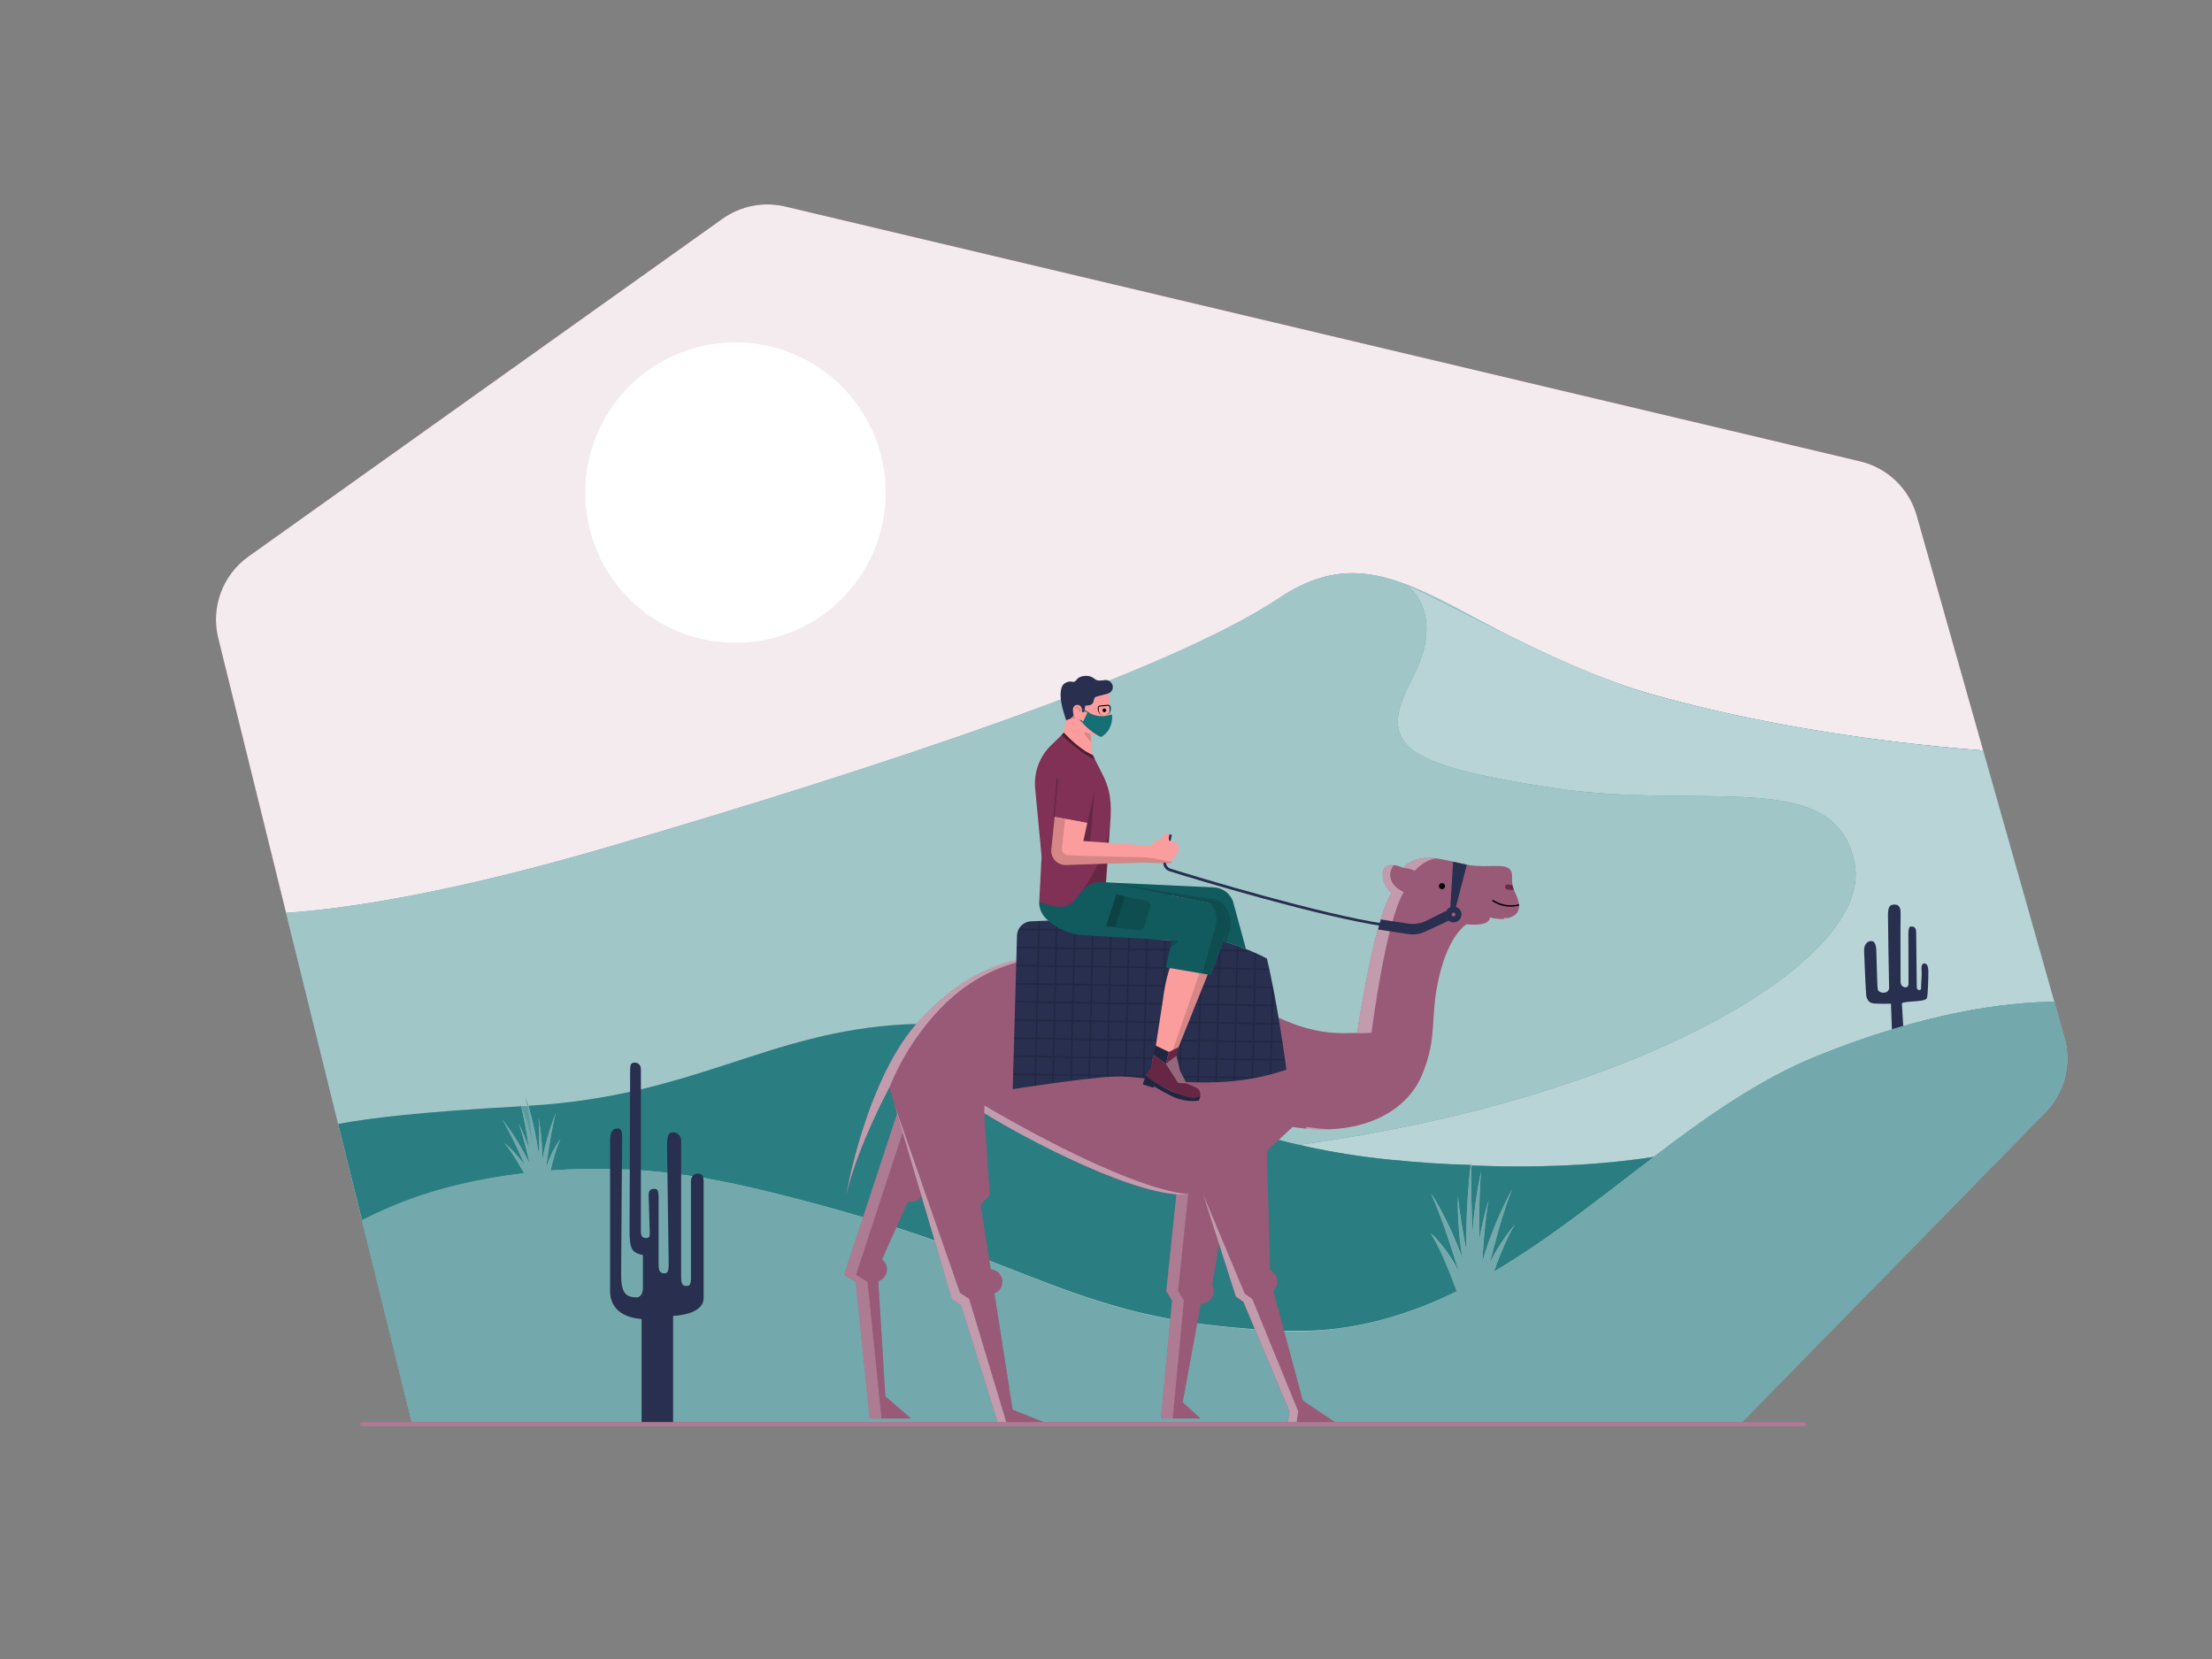 <svg class="gridItem__media" version="1.1" id="Layer_1" xmlns="http://www.w3.org/2000/svg" xmlns:xlink="http://www.w3.org/1999/xlink" x="0px" y="0px" width="1600" height="1200" viewBox="0 0 1600 1200" style="enable-background:new 0 0 1600 1200;" xml:space="preserve" fill="none">
<rect x="0" y="0" width="1600" height="1200" fill="#808080" stroke="none"/>
<path d="M298.21 1030.12L157.82 461.53C155.137 450.635 155.788 439.186 159.689 428.666C163.591 418.146 170.562 409.041 179.7 402.53L522.54 158.26C529.046 153.623 536.468 150.431 544.309 148.9C552.15 147.368 560.228 147.532 568 149.38L1345.43 333.67C1355.14 335.965 1364.06 340.813 1371.27 347.712C1378.48 354.61 1383.71 363.31 1386.43 372.91L1493.25 750.35C1495.94 759.843 1496.07 769.877 1493.63 779.437C1491.19 788.996 1486.27 797.743 1479.37 804.79L1258.68 1030L298.21 1030.12Z" class="change-color-in-svg-3" fill="#803155" style=""></path>
<path opacity="0.9" d="M298.21 1030.12L157.82 461.53C155.137 450.635 155.788 439.186 159.689 428.666C163.591 418.146 170.562 409.041 179.7 402.53L522.54 158.26C529.046 153.623 536.468 150.431 544.309 148.9C552.15 147.368 560.228 147.532 568 149.38L1345.43 333.67C1355.14 335.965 1364.06 340.813 1371.27 347.712C1378.48 354.61 1383.71 363.31 1386.43 372.91L1493.25 750.35C1495.94 759.843 1496.07 769.877 1493.63 779.437C1491.19 788.996 1486.27 797.743 1479.37 804.79L1258.68 1030L298.21 1030.12Z" fill="#FFFFFF"></path>
<path d="M298.21 1030L206.9 660.3C247.49 657.54 322.28 647.12 441.57 612.15C631.51 556.48 844.25 486.79 925.49 432.44C1006.73 378.09 1053.49 461.51 1193.78 501.95C1283.78 527.9 1378.29 538.55 1434.45 542.86L1493.17 750.34C1495.86 759.833 1495.99 769.867 1493.55 779.427C1491.11 788.986 1486.19 797.733 1479.29 804.78L1258.68 1030H298.21Z" class="change-color-in-svg-2" fill="#157075" style=""></path>
<path opacity="0.6" d="M298.21 1030L206.9 660.3C247.49 657.54 322.28 647.12 441.57 612.15C631.51 556.48 844.25 486.79 925.49 432.44C1006.73 378.09 1053.49 461.51 1193.78 501.95C1283.78 527.9 1378.29 538.55 1434.45 542.86L1493.17 750.34C1495.86 759.833 1495.99 769.867 1493.55 779.427C1491.11 788.986 1486.19 797.733 1479.29 804.78L1258.68 1030H298.21Z" fill="#FFFFFF"></path>
<path d="M1434.46 542.91C1380.95 538.79 1292.01 528.68 1201.46 504.12C1135.98 486.37 1076.62 450.98 1016.86 422.61C1016.86 422.61 1047.11 442.17 1021.54 490.66C995.97 539.15 1012.72 552.75 1122.05 569.75C1231.38 586.75 1328.36 553.59 1341.58 624.83C1354.58 695.14 1183.41 794.98 939.5 828.11C961.251 833.088 983.295 836.688 1005.5 838.89C1093.5 847.61 1156.44 843.03 1196.3 836.77C1234.15 808 1272.24 780.98 1313.68 764.12C1393.68 731.58 1452.44 724.91 1485.92 724.61L1434.46 542.91Z" class="change-color-in-svg-2" fill="#157075" style=""></path>
<path opacity="0.7" d="M1434.46 542.91C1380.95 538.79 1292.01 528.68 1201.46 504.12C1135.98 486.37 1076.62 450.98 1016.86 422.61C1016.86 422.61 1047.11 442.17 1021.54 490.66C995.97 539.15 1012.72 552.75 1122.05 569.75C1231.38 586.75 1328.36 553.59 1341.58 624.83C1354.58 695.14 1183.41 794.98 939.5 828.11C961.251 833.088 983.295 836.688 1005.5 838.89C1093.5 847.61 1156.44 843.03 1196.3 836.77C1234.15 808 1272.24 780.98 1313.68 764.12C1393.68 731.58 1452.44 724.91 1485.92 724.61L1434.46 542.91Z" fill="#FFFFFF"></path>
<path d="M385.44 827.16C384.39 818.43 383.05 808.4 381.53 799.96L380.15 800.04L377.15 800.21C380.53 808.992 383.3 817.997 385.44 827.16V827.16Z" class="change-color-in-svg-2" fill="#157075" style=""></path>
<path opacity="0.3" d="M385.44 827.16C384.39 818.43 383.05 808.4 381.53 799.96L380.15 800.04L377.15 800.21C380.53 808.992 383.3 817.997 385.44 827.16V827.16Z" fill="#FFFFFF"></path>
<path d="M1064.42 843C1063.86 857.17 1064.42 876.09 1065.15 892.07C1066.07 876.933 1068.16 861.889 1071.38 847.07C1069.97 860.91 1069.88 880.49 1070.14 896.32C1071.74 886.746 1073.96 877.286 1076.79 868C1074.35 880.9 1072.88 900.69 1072.17 912.69C1077.48 894.585 1084.68 877.088 1093.65 860.49C1087.28 876.16 1080.78 900.73 1077.54 913.7C1084.54 898.59 1095.7 885.85 1095.7 885.85C1089.03 896.54 1082.7 913.93 1080.7 919.69L1081.28 919.35C1082.34 918.72 1083.39 918.1 1084.44 917.46L1084.69 917.31C1092.11 912.83 1099.44 908.163 1106.69 903.31L1106.87 903.19C1108 902.43 1109.12 901.68 1110.24 900.91L1110.62 900.65L1113.9 898.41L1114.34 898.11L1117.58 895.86L1118.04 895.54L1121.29 893.25L1121.67 892.98L1125.02 890.6L1125.23 890.45C1149.31 873.23 1172.75 854.67 1196.23 836.79C1166 841.55 1122.27 845.33 1064.42 843Z" class="change-color-in-svg-2" fill="#157075" style=""></path>
<path d="M1005.51 838.81C839 822.3 755.8 735.64 654.92 740.93C554.61 746.19 503.2 792.71 382.27 799.83C385.582 811.602 388.124 823.578 389.88 835.68C390.09 827.16 390.18 816.1 389.58 808.56C391.381 818.607 392.294 828.793 392.31 839C394.372 827.401 397.64 816.05 402.06 805.13C398.62 817.53 395.79 838.65 394.9 845.75C397.82 833.86 405.42 823.92 405.42 823.92C402.03 830.8 399.23 842.47 398.3 846.63C399.3 846.55 400.38 846.48 401.42 846.42C402.01 846.42 402.58 846.33 403.17 846.3L404.88 846.2L405.96 846.14L407.88 846.04L410.42 845.91L412.11 845.83L413.75 845.78L416.3 845.7L419.3 845.6H419.66C420.31 845.6 420.98 845.6 421.66 845.6H424.75H426.53H434.31H436H437.61L441.69 845.69H443.5H444.6H445.6L450.35 845.88H451.12H452.12H453.17H453.48L459.14 846.21H459.52L461.14 846.31H461.52C463.68 846.46 465.86 846.63 468.04 846.82L468.98 846.89L469.98 846.98C475.353 847.453 480.803 848.027 486.33 848.7L487.52 848.84L488.11 848.92C490.57 849.233 493.04 849.567 495.52 849.92H495.71L496.28 850C502.32 850.86 508.45 851.86 514.67 853L515.19 853.09L515.8 853.21C525.04 854.89 534.477 856.867 544.11 859.14L549.19 860.35L550.81 860.74L554.19 861.56L556.19 862.04L559.19 862.77L561.25 863.28L564.05 863.98L566.12 864.5L568.81 865.18L570.94 865.72L573.51 866.38L575.64 866.93L578.15 867.58L580.23 868.12L582.73 868.78L584.73 869.32L587.21 869.98L589.21 870.51L591.67 871.17L593.67 871.7L596.07 872.36L598.01 872.89L600.38 873.55L602.27 874.08L604.65 874.75L606.46 875.26L608.89 875.95L610.58 876.43L613.2 877.19L614.65 877.61L618.47 878.73H618.64L622.95 880.01L624.32 880.42L627.27 881.31L628.8 881.78L631.64 882.65L633.04 883.08L637.04 884.3H637.17L642.35 885.93L643.35 886.26L648.26 887.84L649.26 888.16L654.07 889.73L654.28 889.8L659.13 891.41L660.13 891.73L664.74 893.29L665.59 893.58L670 895.09L670.34 895.21L674.83 896.77L675.78 897.1L680.06 898.61L680.85 898.89L684.91 900.34L685.31 900.48L689.53 902.01L690.4 902.33L694.46 903.82L695.13 904.07L698.9 905.47L699.41 905.66L703.33 907.13L704.19 907.45L708 908.89L708.6 909.12L712.19 910.49L712.67 910.67L716.4 912.1L717.22 912.42L720.83 913.81L721.39 914.03L724.9 915.39L725.22 915.52L728.91 916.95L729.65 917.24L733.06 918.57L736.74 920L737.26 920.2L740.72 921.55L741.38 921.81L744.89 923.17L745.18 923.28L748.43 924.54L749.01 924.76L752.32 926.03L752.99 926.29L756.37 927.58L756.63 927.68L759.8 928.88L760.42 929.11L763.67 930.32L764.32 930.56L767.65 931.79L767.82 931.85L771.04 933.02L771.64 933.24L774.88 934.4L775.51 934.62C777.743 935.407 779.977 936.183 782.21 936.95L782.85 937.17L786.1 938.27L786.7 938.47C787.79 938.83 788.89 939.2 789.99 939.55H790.12L793.47 940.62L794.15 940.84C795.24 941.18 796.33 941.53 797.43 941.84L798.04 942.03L801.31 943.03L801.53 943.09L804.94 944.09L805.64 944.29L809.02 945.29L809.59 945.45L812.91 946.36L813.23 946.45L816.74 947.38L817.46 947.57L820.98 948.46L821.54 948.6L824.94 949.43L825.36 949.53C826.56 949.82 827.78 950.1 829 950.37L829.75 950.54C830.97 950.81 832.19 951.09 833.42 951.35L833.98 951.47L837.53 952.22L838.02 952.32L841.82 953.08L842.63 953.24L846.5 953.97L847.02 954.06L850.77 954.73L851.35 954.83L855.35 955.51L856.19 955.65L860.32 956.3L860.78 956.37L864.78 956.96L865.47 957.06L869.73 957.65L870.61 957.77L875.03 958.34H875.45L879.72 958.85L880.52 958.94L885.05 959.44L886.05 959.54L890.79 960.02H891.11L895.79 960.45L896.65 960.53L901.51 960.94L902.51 961.02L907.63 961.4H907.83L912.93 961.74L913.93 961.8L919.14 962.11L920.14 962.17L925.68 962.46C927.28 962.54 928.88 962.6 930.47 962.64H931.04H932.04H935.25H940H941.9L944.76 962.57L946.62 962.51L949.56 962.37L950.77 962.31H951.29L954.69 962.08H955.21H955.89C957.41 961.96 958.89 961.83 960.42 961.68L961.74 961.54C962.81 961.43 963.89 961.32 964.96 961.19L966.74 960.97L969.46 960.62L971.37 960.35L973.95 959.96L975.88 959.65L978.43 959.22L978.88 959.14L980.32 958.89L982.99 958.38L983.99 958.19L984.73 958.05L988.24 957.31L990.09 956.9L993.24 956.17L993.97 955.99L995.12 955.71L997.53 955.11L998.65 954.81L999.55 954.57L1001.79 953.97L1003.85 953.39L1006.02 952.76L1008.09 952.14L1010.24 951.48L1010.84 951.29L1012.3 950.83L1014.49 950.11L1015.18 949.88L1016.72 949.37C1017.93 948.96 1019.14 948.54 1020.34 948.11L1022.48 947.33L1024.48 946.62L1024.85 946.48L1026.68 945.79L1028.55 945.07L1030.78 944.19L1032.58 943.47L1032.95 943.32L1034.83 942.55L1036.57 941.82L1038.25 941.11L1038.86 940.85L1040.46 940.15L1042.46 939.26L1042.83 939.1L1043.83 938.64C1045.63 937.83 1047.43 936.99 1049.22 936.15L1050.33 935.63L1051.26 935.18L1052.78 934.44L1053.88 933.9C1051.72 927.99 1047.3 916.32 1042.68 906.22L1041.68 904.08C1041.54 903.79 1041.41 903.51 1041.27 903.23C1040.97 902.59 1040.66 901.97 1040.36 901.36L1040.15 900.93C1038.63 897.752 1036.86 894.693 1034.88 891.78C1034.88 891.78 1048.61 904.64 1055.88 921.56C1052.79 911.23 1043.36 880.56 1035.2 863.07C1044.46 878.171 1052.12 894.198 1058.05 910.89C1055.55 895.748 1054.39 880.416 1054.57 865.07C1055.57 876.4 1058.42 892.78 1060.84 905.36C1060.84 904.36 1060.84 903.29 1060.78 902.26C1060.78 901.93 1060.78 901.6 1060.78 901.26C1060.78 900.56 1060.78 899.85 1060.78 899.16C1060.78 898.79 1060.78 898.42 1060.78 898.05C1060.78 897.39 1060.78 896.74 1060.78 896.05V894.94C1060.78 894.25 1060.78 893.57 1060.78 892.89C1060.78 892.59 1060.78 892.28 1060.78 891.98C1060.78 889.98 1060.84 888.07 1060.88 886.17C1060.88 885.91 1060.88 885.65 1060.88 885.38C1060.88 884.69 1060.88 884 1060.94 883.38V882.47C1060.94 881.83 1060.99 881.19 1061.01 880.56C1061.01 880.27 1061.01 879.97 1061.01 879.68L1061.1 877.68V876.99C1061.19 875.2 1061.28 873.45 1061.38 871.76V871.25C1061.38 870.58 1061.46 869.92 1061.51 869.25C1061.51 869.02 1061.51 868.79 1061.51 868.56L1061.63 866.8C1061.63 866.57 1061.63 866.35 1061.63 866.12C1061.63 865.51 1061.72 864.92 1061.77 864.33C1061.77 864.16 1061.77 863.99 1061.77 863.83C1061.89 862.3 1062.02 860.83 1062.15 859.41V859.12C1062.15 858.53 1062.26 857.95 1062.31 857.38C1062.31 857.21 1062.31 857.04 1062.31 856.88C1062.31 856.38 1062.41 855.88 1062.46 855.42C1062.46 855.25 1062.46 855.08 1062.46 854.92C1062.51 854.427 1062.56 853.947 1062.61 853.48C1062.61 853.35 1062.61 853.23 1062.61 853.1C1062.67 852.55 1062.73 852.01 1062.79 851.49C1062.79 851.49 1062.79 851.42 1062.79 851.38C1062.85 850.82 1062.91 850.29 1062.97 849.77C1062.97 849.65 1062.97 849.54 1062.97 849.42C1063.02 849.03 1063.06 848.65 1063.1 848.29L1063.16 847.83C1063.16 847.53 1063.23 847.23 1063.27 846.94L1063.33 846.45L1063.42 845.71L1063.48 845.22C1063.48 845.01 1063.53 844.82 1063.56 844.63C1063.56 844.23 1063.66 843.85 1063.71 843.51V843.3C1063.71 843.08 1063.77 842.88 1063.8 842.68C1063.8 842.68 1063.8 842.59 1063.8 842.55C1046 842.21 1026.5 840.89 1005.51 838.81Z" class="change-color-in-svg-2" fill="#157075" style=""></path>
<path d="M375.19 812.6C378.057 818.384 380.549 824.346 382.65 830.45C381.19 820.76 379.19 808.97 376.95 800.19C304.85 804.19 268.11 808.61 244.64 812.96L261.9 882.59C264.9 881.04 261.9 882.59 265.24 881.01L265.36 880.95L265.62 880.83L268.38 879.52L268.56 879.43L268.92 879.26C271.57 878.02 274.32 876.79 277.18 875.55C277.36 875.47 277.53 875.39 277.72 875.32L278.21 875.11C279.21 874.69 280.21 874.27 281.21 873.86L281.52 873.73L281.74 873.64C283.46 872.927 285.213 872.217 287 871.51L287.24 871.41L287.46 871.33L290.62 870.1L290.95 869.97L291.56 869.74L291.96 869.59C294.92 868.47 297.967 867.37 301.1 866.29L302 866L302.25 865.91C303.49 865.48 304.75 865.06 306.02 864.64L306.68 864.42L306.89 864.35C308.55 863.81 310.24 863.27 311.89 862.74L312.89 862.42H312.99L316.68 861.31H316.78L318.04 860.94H318.09C319.71 860.47 321.34 860.01 323 859.55L323.23 859.49L323.91 859.31L324.31 859.2L328.31 858.14L328.57 858.07L329.64 857.8C331.57 857.31 333.52 856.8 335.49 856.35H335.57L335.82 856.29C337.41 855.91 339.02 855.54 340.64 855.18L341.21 855.05L342.16 854.84L342.37 854.79L346.81 853.84H346.99H347.16C349.3 853.4 351.467 852.973 353.66 852.56L354.43 852.41L355.33 852.25L359.76 851.46L360.52 851.33L361.25 851.21C363.51 850.83 365.79 850.47 368.11 850.13H368.36H368.68C370.29 849.89 371.92 849.66 373.55 849.44L374.3 849.33H374.66L375.47 849.23C377.36 848.98 379.26 848.75 381.18 848.52L381.77 848.45H378.9C378.9 848.45 371.43 834.32 364.7 826.7C370.364 831.497 375.404 836.987 379.7 843.04C376.16 834.91 369.19 819.46 363.28 809.85C370.981 819.752 377.618 830.437 383.08 841.73C381.33 833.61 378.2 820.79 375.19 812.6Z" class="change-color-in-svg-2" fill="#157075" style=""></path>
<g opacity="0.3" fill="none">
<path opacity="0.3" d="M1064.42 843C1063.86 857.17 1064.42 876.09 1065.15 892.07C1066.07 876.933 1068.16 861.889 1071.38 847.07C1069.97 860.91 1069.88 880.49 1070.14 896.32C1071.74 886.746 1073.96 877.286 1076.79 868C1074.35 880.9 1072.88 900.69 1072.17 912.69C1077.48 894.585 1084.68 877.088 1093.65 860.49C1087.28 876.16 1080.78 900.73 1077.54 913.7C1084.54 898.59 1095.7 885.85 1095.7 885.85C1089.03 896.54 1082.7 913.93 1080.7 919.69L1081.28 919.35C1082.34 918.72 1083.39 918.1 1084.44 917.46L1084.69 917.31C1092.11 912.83 1099.44 908.163 1106.69 903.31L1106.87 903.19C1108 902.43 1109.12 901.68 1110.24 900.91L1110.62 900.65L1113.9 898.41L1114.34 898.11L1117.58 895.86L1118.04 895.54L1121.29 893.25L1121.67 892.98L1125.02 890.6L1125.23 890.45C1149.31 873.23 1172.75 854.67 1196.23 836.79C1166 841.55 1122.27 845.33 1064.42 843Z" fill="#FFFFFF"></path>
<path opacity="0.3" d="M1005.51 838.81C839 822.3 755.8 735.64 654.92 740.93C554.61 746.19 503.2 792.71 382.27 799.83C385.582 811.602 388.124 823.578 389.88 835.68C390.09 827.16 390.18 816.1 389.58 808.56C391.381 818.607 392.294 828.793 392.31 839C394.372 827.401 397.64 816.05 402.06 805.13C398.62 817.53 395.79 838.65 394.9 845.75C397.82 833.86 405.42 823.92 405.42 823.92C402.03 830.8 399.23 842.47 398.3 846.63C399.3 846.55 400.38 846.48 401.42 846.42C402.01 846.42 402.58 846.33 403.17 846.3L404.88 846.2L405.96 846.14L407.88 846.04L410.42 845.91L412.11 845.83L413.75 845.78L416.3 845.7L419.3 845.6H419.66C420.31 845.6 420.98 845.6 421.66 845.6H424.75H426.53H434.31H436H437.61L441.69 845.69H443.5H444.6H445.6L450.35 845.88H451.12H452.12H453.17H453.48L459.14 846.21H459.52L461.14 846.31H461.52C463.68 846.46 465.86 846.63 468.04 846.82L468.98 846.89L469.98 846.98C475.353 847.453 480.803 848.027 486.33 848.7L487.52 848.84L488.11 848.92C490.57 849.233 493.04 849.567 495.52 849.92H495.71L496.28 850C502.32 850.86 508.45 851.86 514.67 853L515.19 853.09L515.8 853.21C525.04 854.89 534.477 856.867 544.11 859.14L549.19 860.35L550.81 860.74L554.19 861.56L556.19 862.04L559.19 862.77L561.25 863.28L564.05 863.98L566.12 864.5L568.81 865.18L570.94 865.72L573.51 866.38L575.64 866.93L578.15 867.58L580.23 868.12L582.73 868.78L584.73 869.32L587.21 869.98L589.21 870.51L591.67 871.17L593.67 871.7L596.07 872.36L598.01 872.89L600.38 873.55L602.27 874.08L604.65 874.75L606.46 875.26L608.89 875.95L610.58 876.43L613.2 877.19L614.65 877.61L618.47 878.73H618.64L622.95 880.01L624.32 880.42L627.27 881.31L628.8 881.78L631.64 882.65L633.04 883.08L637.04 884.3H637.17L642.35 885.93L643.35 886.26L648.26 887.84L649.26 888.16L654.07 889.73L654.28 889.8L659.13 891.41L660.13 891.73L664.74 893.29L665.59 893.58L670 895.09L670.34 895.21L674.83 896.77L675.78 897.1L680.06 898.61L680.85 898.89L684.91 900.34L685.31 900.48L689.53 902.01L690.4 902.33L694.46 903.82L695.13 904.07L698.9 905.47L699.41 905.66L703.33 907.13L704.19 907.45L708 908.89L708.6 909.12L712.19 910.49L712.67 910.67L716.4 912.1L717.22 912.42L720.83 913.81L721.39 914.03L724.9 915.39L725.22 915.52L728.91 916.95L729.65 917.24L733.06 918.57L736.74 920L737.26 920.2L740.72 921.55L741.38 921.81L744.89 923.17L745.18 923.28L748.43 924.54L749.01 924.76L752.32 926.03L752.99 926.29L756.37 927.58L756.63 927.68L759.8 928.88L760.42 929.11L763.67 930.32L764.32 930.56L767.65 931.79L767.82 931.85L771.04 933.02L771.64 933.24L774.88 934.4L775.51 934.62C777.743 935.407 779.977 936.183 782.21 936.95L782.85 937.17L786.1 938.27L786.7 938.47C787.79 938.83 788.89 939.2 789.99 939.55H790.12L793.47 940.62L794.15 940.84C795.24 941.18 796.33 941.53 797.43 941.84L798.04 942.03L801.31 943.03L801.53 943.09L804.94 944.09L805.64 944.29L809.02 945.29L809.59 945.45L812.91 946.36L813.23 946.45L816.74 947.38L817.46 947.57L820.98 948.46L821.54 948.6L824.94 949.43L825.36 949.53C826.56 949.82 827.78 950.1 829 950.37L829.75 950.54C830.97 950.81 832.19 951.09 833.42 951.35L833.98 951.47L837.53 952.22L838.02 952.32L841.82 953.08L842.63 953.24L846.5 953.97L847.02 954.06L850.77 954.73L851.35 954.83L855.35 955.51L856.19 955.65L860.32 956.3L860.78 956.37L864.78 956.96L865.47 957.06L869.73 957.65L870.61 957.77L875.03 958.34H875.45L879.72 958.85L880.52 958.94L885.05 959.44L886.05 959.54L890.79 960.02H891.11L895.79 960.45L896.65 960.53L901.51 960.94L902.51 961.02L907.63 961.4H907.83L912.93 961.74L913.93 961.8L919.14 962.11L920.14 962.17L925.68 962.46C927.28 962.54 928.88 962.6 930.47 962.64H931.04H932.04H935.25H940H941.9L944.76 962.57L946.62 962.51L949.56 962.37L950.77 962.31H951.29L954.69 962.08H955.21H955.89C957.41 961.96 958.89 961.83 960.42 961.68L961.74 961.54C962.81 961.43 963.89 961.32 964.96 961.19L966.74 960.97L969.46 960.62L971.37 960.35L973.95 959.96L975.88 959.65L978.43 959.22L978.88 959.14L980.32 958.89L982.99 958.38L983.99 958.19L984.73 958.05L988.24 957.31L990.09 956.9L993.24 956.17L993.97 955.99L995.12 955.71L997.53 955.11L998.65 954.81L999.55 954.57L1001.79 953.97L1003.85 953.39L1006.02 952.76L1008.09 952.14L1010.24 951.48L1010.84 951.29L1012.3 950.83L1014.49 950.11L1015.18 949.88L1016.72 949.37C1017.93 948.96 1019.14 948.54 1020.34 948.11L1022.48 947.33L1024.48 946.62L1024.85 946.48L1026.68 945.79L1028.55 945.07L1030.78 944.19L1032.58 943.47L1032.95 943.32L1034.83 942.55L1036.57 941.82L1038.25 941.11L1038.86 940.85L1040.46 940.15L1042.46 939.26L1042.83 939.1L1043.83 938.64C1045.63 937.83 1047.43 936.99 1049.22 936.15L1050.33 935.63L1051.26 935.18L1052.78 934.44L1053.88 933.9C1051.72 927.99 1047.3 916.32 1042.68 906.22L1041.68 904.08C1041.54 903.79 1041.41 903.51 1041.27 903.23C1040.97 902.59 1040.66 901.97 1040.36 901.36L1040.15 900.93C1038.63 897.752 1036.86 894.693 1034.88 891.78C1034.88 891.78 1048.61 904.64 1055.88 921.56C1052.79 911.23 1043.36 880.56 1035.2 863.07C1044.46 878.171 1052.12 894.198 1058.05 910.89C1055.55 895.748 1054.39 880.416 1054.57 865.07C1055.57 876.4 1058.42 892.78 1060.84 905.36C1060.84 904.36 1060.84 903.29 1060.78 902.26C1060.78 901.93 1060.78 901.6 1060.78 901.26C1060.78 900.56 1060.78 899.85 1060.78 899.16C1060.78 898.79 1060.78 898.42 1060.78 898.05C1060.78 897.39 1060.78 896.74 1060.78 896.05V894.94C1060.78 894.25 1060.78 893.57 1060.78 892.89C1060.78 892.59 1060.78 892.28 1060.78 891.98C1060.78 889.98 1060.84 888.07 1060.88 886.17C1060.88 885.91 1060.88 885.65 1060.88 885.38C1060.88 884.69 1060.88 884 1060.94 883.38V882.47C1060.94 881.83 1060.99 881.19 1061.01 880.56C1061.01 880.27 1061.01 879.97 1061.01 879.68L1061.1 877.68V876.99C1061.19 875.2 1061.28 873.45 1061.38 871.76V871.25C1061.38 870.58 1061.46 869.92 1061.51 869.25C1061.51 869.02 1061.51 868.79 1061.51 868.56L1061.63 866.8C1061.63 866.57 1061.63 866.35 1061.63 866.12C1061.63 865.51 1061.72 864.92 1061.77 864.33C1061.77 864.16 1061.77 863.99 1061.77 863.83C1061.89 862.3 1062.02 860.83 1062.15 859.41V859.12C1062.15 858.53 1062.26 857.95 1062.31 857.38C1062.31 857.21 1062.31 857.04 1062.31 856.88C1062.31 856.38 1062.41 855.88 1062.46 855.42C1062.46 855.25 1062.46 855.08 1062.46 854.92C1062.51 854.427 1062.56 853.947 1062.61 853.48C1062.61 853.35 1062.61 853.23 1062.61 853.1C1062.67 852.55 1062.73 852.01 1062.79 851.49C1062.79 851.49 1062.79 851.42 1062.79 851.38C1062.85 850.82 1062.91 850.29 1062.97 849.77C1062.97 849.65 1062.97 849.54 1062.97 849.42C1063.02 849.03 1063.06 848.65 1063.1 848.29L1063.16 847.83C1063.16 847.53 1063.23 847.23 1063.27 846.94L1063.33 846.45L1063.42 845.71L1063.48 845.22C1063.48 845.01 1063.53 844.82 1063.56 844.63C1063.56 844.23 1063.66 843.85 1063.71 843.51V843.3C1063.71 843.08 1063.77 842.88 1063.8 842.68C1063.8 842.68 1063.8 842.59 1063.8 842.55C1046 842.21 1026.5 840.89 1005.51 838.81Z" fill="#FFFFFF"></path>
<path opacity="0.3" d="M375.19 812.6C378.057 818.384 380.549 824.346 382.65 830.45C381.19 820.76 379.19 808.97 376.95 800.19C304.85 804.19 268.11 808.61 244.64 812.96L261.9 882.59C264.9 881.04 261.9 882.59 265.24 881.01L265.36 880.95L265.62 880.83L268.38 879.52L268.56 879.43L268.92 879.26C271.57 878.02 274.32 876.79 277.18 875.55C277.36 875.47 277.53 875.39 277.72 875.32L278.21 875.11C279.21 874.69 280.21 874.27 281.21 873.86L281.52 873.73L281.74 873.64C283.46 872.927 285.213 872.217 287 871.51L287.24 871.41L287.46 871.33L290.62 870.1L290.95 869.97L291.56 869.74L291.96 869.59C294.92 868.47 297.967 867.37 301.1 866.29L302 866L302.25 865.91C303.49 865.48 304.75 865.06 306.02 864.64L306.68 864.42L306.89 864.35C308.55 863.81 310.24 863.27 311.89 862.74L312.89 862.42H312.99L316.68 861.31H316.78L318.04 860.94H318.09C319.71 860.47 321.34 860.01 323 859.55L323.23 859.49L323.91 859.31L324.31 859.2L328.31 858.14L328.57 858.07L329.64 857.8C331.57 857.31 333.52 856.8 335.49 856.35H335.57L335.82 856.29C337.41 855.91 339.02 855.54 340.64 855.18L341.21 855.05L342.16 854.84L342.37 854.79L346.81 853.84H346.99H347.16C349.3 853.4 351.467 852.973 353.66 852.56L354.43 852.41L355.33 852.25L359.76 851.46L360.52 851.33L361.25 851.21C363.51 850.83 365.79 850.47 368.11 850.13H368.36H368.68C370.29 849.89 371.92 849.66 373.55 849.44L374.3 849.33H374.66L375.47 849.23C377.36 848.98 379.26 848.75 381.18 848.52L381.77 848.45H378.9C378.9 848.45 371.43 834.32 364.7 826.7C370.364 831.497 375.404 836.987 379.7 843.04C376.16 834.91 369.19 819.46 363.28 809.85C370.981 819.752 377.618 830.437 383.08 841.73C381.33 833.61 378.2 820.79 375.19 812.6Z" fill="#FFFFFF"></path>
</g>
<path d="M1391.75 696.89C1390.47 696.89 1389.63 698.38 1389.94 701.78C1390.25 705.18 1389.58 711.02 1389.58 713.04C1389.58 715.06 1389.73 716.12 1388.35 716.12C1386.97 716.12 1386.44 715.48 1386.44 713.57C1386.44 711.66 1386.01 679.14 1386.01 674.35C1386.01 669.56 1383.01 670.21 1381.87 670.21C1380.73 670.21 1380.38 673.29 1380.38 675.31C1380.38 677.33 1380.49 709.11 1380.49 711.31C1380.49 713.51 1379.49 714.18 1378.15 714.18C1377.24 714.108 1376.38 713.698 1375.76 713.03C1375.13 712.363 1374.77 711.486 1374.76 710.57C1374.76 708.34 1374.54 668.42 1374.76 661.08C1374.98 653.74 1371.25 654.17 1369.13 654.39C1367.01 654.61 1365.62 656.2 1365.62 661.62C1365.62 666.8 1366.2 706.7 1366.44 714.3C1366.49 715.201 1366.2 716.089 1365.62 716.78C1363.33 719.33 1358.03 717.78 1358.18 715.14C1357.76 712.7 1357.4 691.51 1357.18 687.26C1356.91 680.83 1354.52 680.26 1352.18 680.88C1349.84 681.5 1348.25 684.28 1348.35 687.47C1348.45 690.66 1349.52 717.8 1349.94 720.24C1350.36 722.68 1351.53 725.45 1355.57 725.87C1359.64 726.116 1363.72 726.153 1367.79 725.98L1368.46 744.57L1376.66 742.15L1375.66 725.66C1375.66 725.66 1377.04 724.81 1381.93 724.49C1386.82 724.17 1393.19 723.96 1393.83 721.83C1394.47 719.7 1394.83 708.23 1394.83 702.83C1394.83 697.43 1393 696.89 1391.75 696.89Z" class="change-color-in-svg-1" fill="#282F4F" style=""></path>
<path d="M1485.88 724.62C1452.4 724.92 1393.63 731.62 1313.65 764.13C1230.87 797.8 1161.46 872.01 1080.65 919.72C1082.65 913.96 1088.99 896.57 1095.65 885.88C1095.65 885.88 1084.47 898.63 1077.49 913.73C1080.73 900.73 1087.23 876.19 1093.6 860.52C1084.63 877.118 1077.43 894.615 1072.12 912.72C1072.83 900.72 1074.3 880.93 1076.74 868.03C1073.91 877.316 1071.69 886.776 1070.09 896.35C1069.84 880.52 1069.92 860.94 1071.33 847.1C1068.11 861.919 1066.03 876.963 1065.1 892.1C1064.32 875.25 1063.74 855.1 1064.45 840.73C1061.36 862.278 1060.08 884.048 1060.62 905.81C1058.2 893.23 1055.33 876.86 1054.35 865.52C1054.17 880.866 1055.33 896.198 1057.83 911.34C1051.91 894.648 1044.26 878.621 1035 863.52C1043.16 881.05 1052.59 911.68 1055.68 922.01C1048.4 905.09 1034.68 892.23 1034.68 892.23C1041.28 901.42 1050.27 925.05 1053.68 934.35C1014.81 953.47 972.9 965.26 925.46 962.98C764.87 955.25 755.46 909.5 544.04 859.39C488.75 846.29 440.04 843.55 398.26 846.62C399.2 842.45 402 830.79 405.38 823.91C405.38 823.91 397.78 833.85 394.86 845.74C395.76 838.64 398.58 817.51 402.02 805.12C397.602 816.043 394.338 827.398 392.28 839C392.264 828.796 391.35 818.614 389.55 808.57C390.15 816.12 390.06 827.18 389.85 835.69C387.821 821.353 384.596 807.21 380.21 793.41C382.21 802.77 384.07 816.04 385.41 827.17C383.153 817.344 380.144 807.705 376.41 798.34C378.85 807.26 381.05 820.09 382.62 830.51C380.519 824.406 378.027 818.444 375.16 812.66C378.16 820.85 381.3 833.66 383.08 841.46C377.614 830.17 370.977 819.485 363.28 809.58C369.19 819.19 376.16 834.64 379.7 842.77C375.407 836.714 370.367 831.224 364.7 826.43C371.42 834.04 378.9 848.18 378.9 848.18H381.77C325.66 854.59 289.45 868.18 261.77 882.7L298.19 1030H1258.65L1479.26 804.8C1486.16 797.753 1491.08 789.006 1493.52 779.447C1495.96 769.887 1495.83 759.853 1493.14 750.36L1485.88 724.62Z" class="change-color-in-svg-2" fill="#157075" style=""></path>
<path opacity="0.4" d="M1485.88 724.62C1452.4 724.92 1393.63 731.62 1313.65 764.13C1230.87 797.8 1161.46 872.01 1080.65 919.72C1082.65 913.96 1088.99 896.57 1095.65 885.88C1095.65 885.88 1084.47 898.63 1077.49 913.73C1080.73 900.73 1087.23 876.19 1093.6 860.52C1084.63 877.118 1077.43 894.615 1072.12 912.72C1072.83 900.72 1074.3 880.93 1076.74 868.03C1073.91 877.316 1071.69 886.776 1070.09 896.35C1069.84 880.52 1069.92 860.94 1071.33 847.1C1068.11 861.919 1066.03 876.963 1065.1 892.1C1064.32 875.25 1063.74 855.1 1064.45 840.73C1061.36 862.278 1060.08 884.048 1060.62 905.81C1058.2 893.23 1055.33 876.86 1054.35 865.52C1054.17 880.866 1055.33 896.198 1057.83 911.34C1051.91 894.648 1044.26 878.621 1035 863.52C1043.16 881.05 1052.59 911.68 1055.68 922.01C1048.4 905.09 1034.68 892.23 1034.68 892.23C1041.28 901.42 1050.27 925.05 1053.68 934.35C1014.81 953.47 972.9 965.26 925.46 962.98C764.87 955.25 755.46 909.5 544.04 859.39C488.75 846.29 440.04 843.55 398.26 846.62C399.2 842.45 402 830.79 405.38 823.91C405.38 823.91 397.78 833.85 394.86 845.74C395.76 838.64 398.58 817.51 402.02 805.12C397.602 816.043 394.338 827.398 392.28 839C392.264 828.796 391.35 818.614 389.55 808.57C390.15 816.12 390.06 827.18 389.85 835.69C387.821 821.353 384.596 807.21 380.21 793.41C382.21 802.77 384.07 816.04 385.41 827.17C383.153 817.344 380.144 807.705 376.41 798.34C378.85 807.26 381.05 820.09 382.62 830.51C380.519 824.406 378.027 818.444 375.16 812.66C378.16 820.85 381.3 833.66 383.08 841.46C377.614 830.17 370.977 819.485 363.28 809.58C369.19 819.19 376.16 834.64 379.7 842.77C375.407 836.714 370.367 831.224 364.7 826.43C371.42 834.04 378.9 848.18 378.9 848.18H381.77C325.66 854.59 289.45 868.18 261.77 882.7L298.19 1030H1258.65L1479.26 804.8C1486.16 797.753 1491.08 789.006 1493.52 779.447C1495.96 769.887 1495.83 759.853 1493.14 750.36L1485.88 724.62Z" fill="#FFFFFF"></path>
<path d="M532 465C553.495 464.994 574.506 458.614 592.375 446.667C610.245 434.719 624.17 417.742 632.39 397.88C640.61 378.018 642.755 356.165 638.555 335.084C634.355 314.004 623.998 294.641 608.794 279.447C593.589 264.252 574.221 253.908 553.137 249.721C532.053 245.535 510.202 247.694 490.345 255.927C470.489 264.16 453.52 278.096 441.584 295.973C429.649 313.85 423.282 334.865 423.29 356.36C423.301 385.182 434.76 412.819 455.146 433.193C475.533 453.567 503.178 465.008 532 465V465Z" fill="#FFFFFF"></path>
<path d="M486.84 819.07C484.09 819.07 482.5 820.3 482.5 828.78C482.5 837.48 483.65 903.87 483.65 910.51C483.65 917.15 484.08 921.04 480.65 921.04C477.22 921.04 476.38 918.89 476.38 914.8V866.18C476.38 861.63 475.77 859.93 473.45 859.93C471.13 859.93 469.19 860.38 469.19 864.43C469.19 868.48 469.97 886.9 469.97 890.43C469.97 893.96 470.18 895.5 467.41 895.5C464.64 895.5 463.57 894.33 463.57 890.62V773.51C463.57 771.07 462.28 768.62 459.17 768.62C456.06 768.62 455.81 770.55 455.81 773.96C455.81 777.37 455.39 876.87 455.39 889.62C455.39 902.37 456.31 906.1 465.05 907.79V932C465.05 932 465.05 939 459.52 938.44C453.99 937.88 449.28 937 449.28 922.2C449.28 907.4 449.99 827.83 449.99 823.15C449.99 818.47 449.71 816.26 446.55 816.26C443.39 816.26 441.3 818.44 441.3 824.94V934.1C441.3 942.55 445.98 952.57 464.08 954.1V1030.1H486.86V951.8C486.86 951.8 508.95 951.41 508.95 938.8V854.71C508.95 850.31 507.66 848.92 504.87 848.92C502.08 848.92 499.8 850.54 499.8 854.92V924.56C499.8 928.04 499.17 930.12 497.26 930.12C495.35 930.12 492.69 930.93 492.69 923.98V825.38C492.66 821.68 490.24 819.07 486.84 819.07Z" class="change-color-in-svg-1" fill="#282F4F" style=""></path>
<path opacity="0.2" d="M1188.77 842.5C1188.7 842.548 1188.63 842.601 1188.57 842.66C1188.63 842.601 1188.7 842.548 1188.77 842.5V842.5Z" fill="black"></path>
<path opacity="0.2" d="M1192.55 839.61L1192.45 839.68L1192.55 839.61Z" fill="black"></path>
<path d="M664.28 868.31L670.8 857.48L651.71 796.81L610.55 922.2L618.97 927.15L629.05 1026.05H659.05L640.41 1010.05L635.31 926.72C636.874 926.215 638.269 925.291 639.345 924.049C640.421 922.807 641.136 921.294 641.413 919.674C641.69 918.055 641.519 916.39 640.917 914.861C640.315 913.332 639.307 911.997 638 911L656.49 869.66L664.28 868.31Z" class="change-color-in-svg-3" fill="#803155" style=""></path>
<path d="M887.78 864.7L852 853.1L843.58 933.87L847.79 940.66L839.72 1026.05H868.32L855.5 1014.31L868.61 942.89H868.87C870.451 942.902 872.006 942.497 873.381 941.717C874.756 940.936 875.9 939.807 876.7 938.444C877.5 937.081 877.927 935.531 877.937 933.95C877.948 932.369 877.542 930.814 876.76 929.44L887.78 864.7Z" class="change-color-in-svg-3" fill="#803155" style=""></path>
<path opacity="0.2" d="M887.78 864.7L852 853.1L843.58 933.87L847.79 940.66L839.72 1026.05H868.32L855.5 1014.31L868.61 942.89H868.87C870.451 942.902 872.006 942.497 873.381 941.717C874.756 940.936 875.9 939.807 876.7 938.444C877.5 937.081 877.927 935.531 877.937 933.95C877.948 932.369 877.542 930.814 876.76 929.44L887.78 864.7Z" fill="#FFFFFF"></path>
<path opacity="0.2" d="M619.11 922.2L655.9 810.12L651.71 796.82L610.55 922.2L618.98 927.15L629.05 1026.05H637.61L627.53 927.15L619.11 922.2Z" fill="#FFFFFF"></path>
<path opacity="0.2" d="M852.12 933.87L860.26 855.78L852 853.1L843.58 933.87L847.79 940.66L839.72 1026.05H848.27L856.34 940.66L852.12 933.87Z" fill="#FFFFFF"></path>
<path opacity="0.2" d="M664.28 868.31L670.8 857.48L651.71 796.81L610.55 922.2L618.97 927.15L629.05 1026.05H659.05L640.41 1010.05L635.31 926.72C636.874 926.215 638.269 925.291 639.345 924.049C640.421 922.807 641.136 921.294 641.413 919.674C641.69 918.055 641.519 916.39 640.917 914.861C640.315 913.332 639.307 911.997 638 911L656.49 869.66L664.28 868.31Z" fill="#FFFFFF"></path>
<path d="M1095 643.62C1090.87 635.01 1100 625.53 1080 626.39C1060 627.25 1057.78 623.98 1039.86 621.05C1021.94 618.12 1015.05 627.77 1015.05 627.77C1015.05 627.77 1001.37 621.36 1000.28 631.04C999.961 633.832 1000.36 636.66 1001.43 639.256C1002.51 641.852 1004.23 644.132 1006.43 645.88C993.25 667.37 981.67 747 981.67 747C927.04 751.2 911.43 718.78 829.18 699C746.93 679.22 704.74 696.09 665.71 737.39C626.68 778.69 612.16 864 612.16 864C620.5 828.72 643.31 786.6 643.31 786.6L688.55 939.83L695.09 944.03L722.09 1030.16H758.65L732.49 1019.66L719.33 935.55C721.241 934.806 722.841 933.431 723.865 931.654C724.889 929.876 725.274 927.802 724.958 925.776C724.642 923.749 723.643 921.891 722.126 920.51C720.61 919.128 718.667 918.306 716.62 918.18L709.32 871.52L715.97 864.21L711.91 805.21C711.91 805.21 831.44 878 869.53 861.82L893.89 937.82L899.36 941.72L932.65 1020.85L931.32 1030.13H967.75L942.36 1013L921.06 933.8C921.978 932.928 922.706 931.875 923.198 930.709C923.69 929.542 923.936 928.286 923.92 927.02C923.975 925.269 923.5 923.542 922.558 922.065C921.616 920.588 920.251 919.429 918.64 918.74L916.37 832.51L934.97 815.11C982.15 822.78 1016.82 805.54 1028.53 777.6C1040.24 749.66 1033.82 736.82 1040.99 706.23C1048.16 675.64 1060.75 668.55 1060.75 668.55C1078.84 670.29 1077.57 663.61 1077.57 663.61C1082.16 664.69 1086.65 665.14 1090.19 664.24C1102.44 661.19 1099.17 652.23 1095 643.62Z" class="change-color-in-svg-3" fill="#803155" style=""></path>
<path opacity="0.2" d="M1095 643.62C1090.87 635.01 1100 625.53 1080 626.39C1060 627.25 1057.78 623.98 1039.86 621.05C1021.94 618.12 1015.05 627.77 1015.05 627.77C1015.05 627.77 1001.37 621.36 1000.28 631.04C999.961 633.832 1000.36 636.66 1001.43 639.256C1002.51 641.852 1004.23 644.132 1006.43 645.88C993.25 667.37 981.67 747 981.67 747C927.04 751.2 911.43 718.78 829.18 699C746.93 679.22 704.74 696.09 665.71 737.39C626.68 778.69 612.16 864 612.16 864C620.5 828.72 643.31 786.6 643.31 786.6L688.55 939.83L695.09 944.03L722.09 1030.16H758.65L732.49 1019.66L719.33 935.55C721.241 934.806 722.841 933.431 723.865 931.654C724.889 929.876 725.274 927.802 724.958 925.776C724.642 923.749 723.643 921.891 722.126 920.51C720.61 919.128 718.667 918.306 716.62 918.18L709.32 871.52L715.97 864.21L711.91 805.21C711.91 805.21 831.44 878 869.53 861.82L893.89 937.82L899.36 941.72L932.65 1020.85L931.32 1030.13H967.75L942.36 1013L921.06 933.8C921.978 932.928 922.706 931.875 923.198 930.709C923.69 929.542 923.936 928.286 923.92 927.02C923.975 925.269 923.5 923.542 922.558 922.065C921.616 920.588 920.251 919.429 918.64 918.74L916.37 832.51L934.97 815.11C982.15 822.78 1016.82 805.54 1028.53 777.6C1040.24 749.66 1033.82 736.82 1040.99 706.23C1048.16 675.64 1060.75 668.55 1060.75 668.55C1078.84 670.29 1077.57 663.61 1077.57 663.61C1082.16 664.69 1086.65 665.14 1090.19 664.24C1102.44 661.19 1099.17 652.23 1095 643.62Z" fill="#FFFFFF"></path>
<path opacity="0.4" d="M961.86 816.85C956.331 816.607 950.821 816.036 945.36 815.14L944.09 816.33C949.994 816.92 955.932 817.094 961.86 816.85V816.85Z" fill="#FFFFFF"></path>
<path opacity="0.4" d="M1023.44 629.85C1023.44 629.85 1029.32 622.38 1038.74 620.85C1023.11 618.98 1017.08 625.72 1015.13 627.74C1018.01 627.933 1020.82 628.648 1023.44 629.85V629.85Z" fill="#FFFFFF"></path>
<path opacity="0.4" d="M1086.09 626.51C1084.1 626.319 1082.09 626.278 1080.09 626.39H1079.57C1081.47 626.51 1083.64 626.55 1086.09 626.51Z" fill="#FFFFFF"></path>
<path opacity="0.4" d="M977.5 747.23C982.354 747.452 987.217 747.368 992.06 746.98C992.06 746.98 1002.19 666.69 1015.41 645.21C1015.41 645.21 1004.58 641.14 1005.66 631.46C1005.89 629.46 1007.18 626.6 1008.27 625.78C1005.33 625.31 1000.75 625.78 1000.27 631.52C999.988 634.241 1000.41 636.988 1001.49 639.501C1002.57 642.013 1004.28 644.206 1006.45 645.87C993.27 667.36 981.69 747 981.69 747C980.27 747.1 978.87 747.17 977.5 747.23Z" fill="#FFFFFF"></path>
<path opacity="0.4" d="M905.77 939.57L900.3 935.67L870.3 864.01L893.96 937.8L899.43 941.7L932.72 1020.83L931.39 1030.12H937.69L939.02 1020.83L905.77 939.57Z" fill="#FFFFFF"></path>
<path opacity="0.4" d="M712.11 799.62L711.95 805.17C741.43 823.6 824.71 867.62 860.8 863.93C812.06 859.86 712.11 799.62 712.11 799.62Z" fill="#FFFFFF"></path>
<path opacity="0.4" d="M1088 663.66C1088.04 663.995 1088.01 664.336 1087.92 664.66C1088.71 664.593 1089.48 664.466 1090.25 664.28L1090.6 664.18C1089.7 664 1088.83 663.86 1088 663.66Z" fill="#FFFFFF"></path>
<path opacity="0.4" d="M675.24 734.84C701.09 705.56 731.24 692.09 773.06 690.76C725.46 689.47 694.71 706.67 665.72 737.34C626.72 778.64 612.17 863.95 612.17 863.95C620.51 828.67 643.32 786.55 643.32 786.55C650.967 767.636 661.759 750.153 675.24 734.84V734.84Z" fill="#FFFFFF"></path>
<path opacity="0.4" d="M694.43 935.3L647.14 799.47L688.57 939.79L695.11 943.99L722.11 1030.12H728.28L701 939.51L694.43 935.3Z" fill="#FFFFFF"></path>
<path d="M1053.12 656L1061 625.49L1051.08 623.28L1049.08 656.19C1047.85 656.726 1046.85 657.676 1046.24 658.875C1045.64 660.074 1045.48 661.447 1045.78 662.753C1046.09 664.06 1046.84 665.219 1047.91 666.029C1048.98 666.839 1050.3 667.248 1051.64 667.186C1052.98 667.123 1054.26 666.593 1055.25 665.688C1056.24 664.783 1056.88 663.559 1057.06 662.23C1057.24 660.9 1056.95 659.549 1056.24 658.411C1055.53 657.273 1054.44 656.42 1053.17 656H1053.12ZM1051.41 662.94C1051.13 662.94 1050.85 662.856 1050.62 662.699C1050.38 662.542 1050.2 662.319 1050.09 662.057C1049.98 661.796 1049.95 661.508 1050.01 661.231C1050.06 660.954 1050.2 660.699 1050.4 660.499C1050.6 660.299 1050.85 660.163 1051.13 660.107C1051.41 660.052 1051.7 660.081 1051.96 660.189C1052.22 660.297 1052.44 660.48 1052.6 660.716C1052.76 660.951 1052.84 661.227 1052.84 661.51C1052.84 661.888 1052.69 662.249 1052.42 662.515C1052.15 662.781 1051.79 662.93 1051.41 662.93V662.94Z" class="change-color-in-svg-1" fill="#282F4F" style=""></path>
<path d="M998.81 665.07L1018.52 668.07C1023.08 668.759 1027.74 668.022 1031.86 665.96L1046.35 658.7C1045.69 660.011 1045.52 661.515 1045.87 662.94C1046.15 664.15 1046.86 665.217 1047.87 665.94L1030.87 673.87C1027.03 675.662 1022.75 676.278 1018.56 675.64L996.75 672.33" class="change-color-in-svg-1" fill="#282F4F" style=""></path>
<path d="M1043 643.13C1043.43 643.13 1043.86 643.002 1044.22 642.761C1044.58 642.52 1044.86 642.178 1045.02 641.778C1045.19 641.378 1045.23 640.938 1045.15 640.513C1045.06 640.088 1044.85 639.698 1044.55 639.391C1044.24 639.085 1043.85 638.877 1043.43 638.792C1043 638.708 1042.56 638.751 1042.16 638.917C1041.76 639.082 1041.42 639.363 1041.18 639.723C1040.94 640.083 1040.81 640.507 1040.81 640.94C1040.81 641.521 1041.04 642.078 1041.45 642.489C1041.86 642.899 1042.42 643.13 1043 643.13Z" fill="black"></path>
<path d="M1092.75 655.81C1087.93 655.844 1083.22 654.395 1079.25 651.66L1079.85 650.86C1082.59 652.682 1085.67 653.909 1088.91 654.461C1092.16 655.012 1095.48 654.875 1098.66 654.06L1098.9 655.06C1096.89 655.559 1094.82 655.81 1092.75 655.81V655.81Z" fill="black"></path>
<path d="M1094 640.27C1094 640.27 1089.07 638.94 1088.76 640.73C1088.45 642.52 1088.7 644.02 1095.03 643.62C1094.77 643.005 1094.53 642.378 1094.33 641.74C1094.19 641.18 1094 640.27 1094 640.27Z" class="change-color-in-svg-3" fill="#803155" style=""></path>
<path opacity="0.15" d="M1094 640.27C1094 640.27 1089.07 638.94 1088.76 640.73C1088.45 642.52 1088.7 644.02 1095.03 643.62C1094.77 643.005 1094.53 642.378 1094.33 641.74C1094.19 641.18 1094 640.27 1094 640.27Z" fill="black"></path>
<path d="M746.34 666.38C743.547 666.379 740.865 667.469 738.864 669.417C736.864 671.366 735.703 674.018 735.63 676.81L732.52 787.81C732.52 787.81 785.01 779.54 806.8 778.62C828.59 777.7 877.71 791.82 930.5 773.71C930.5 773.71 924.43 726.99 916.39 693.39C916.41 693.37 860.84 660.85 746.34 666.38Z" class="change-color-in-svg-1" fill="#282F4F" style=""></path>
<g opacity="0.4" fill="none">
<path opacity="0.4" d="M894.6 687L882.55 686.83L882.72 680.12L881.66 679.8L881.48 686.8L869.43 686.63L869.68 676.57L868.62 676.31L868.36 686.62L856.31 686.45L856.61 674.45H860.61C858.81 674.057 856.963 673.673 855.07 673.3L843.52 673.14L843.57 671.21L842.5 671.04V673.13L830.4 673L830.49 669.58H829.42L829.33 673.02L817.28 672.85L817.39 668.64H816.32L816.21 672.86L804.16 672.69L804.28 667.69H803.21L803.08 672.69L791 672.46L791.14 666.68H790.07L789.93 672.47L777.88 672.3L778.04 665.76H776.97L776.81 672.3L764.76 672.13L764.92 665.79H763.85L763.69 672.1L751.99 671.94L752.14 666.1H751.07L750.93 671.88L737 671.7C736.803 672.043 736.627 672.397 736.47 672.76L750.9 672.96L750.6 684.96L735.36 684.75V685.82L750.6 686.03L750.3 698.03L735 697.9V698.97L750.28 699.18L749.98 711.18L734.68 711V712.07L750 712.28L749.7 724.28L734.35 724.07V725.14L749.71 725.35L749.41 737.35L734 737.23V738.3L749.4 738.51L749.1 750.51L733.67 750.3V751.37L749.1 751.58L748.8 763.58L733.33 763.37V764.44L748.8 764.65L748.5 776.65L732.99 776.44V777.51L748.5 777.72L748.31 785.28L749.39 785.12L749.57 777.73L761.27 777.89L761.13 783.45L762.2 783.3L762.33 777.9L774.38 778.07L774.29 781.7L775.36 781.56L775.45 778.08L787.5 778.25L787.45 780.12L788.52 780V778.27L800.57 778.44V779L801.64 778.92V778.61H805.64L806.96 778.55C809.732 778.469 812.506 778.536 815.27 778.75L826.83 778.91V779.81L827.9 779.92V778.92L839.9 779.09V781.19L840.97 781.3V779.11L852.97 779.28L852.89 782.28L853.96 782.35L854.04 779.27L866.04 779.44L865.95 782.87H867.02L867.11 779.44L879.11 779.61L879.03 782.76L880.1 782.71L880.18 779.62L892.18 779.79V781.88L893.25 781.76L893.3 779.76L905.3 779.93V780.02C907.17 779.69 909.05 779.34 910.94 778.94L906.4 778.88L906.7 766.88L918.75 767.05L918.5 777.2L919.58 776.92L919.83 767.07L929.55 767.2C929.55 766.85 929.45 766.5 929.4 766.13L919.85 766L920.15 754L927.62 754.1C927.57 753.75 927.51 753.39 927.46 753.03L920.18 752.93L920.48 740.93L925.55 741L925.37 739.93L920.5 739.86L920.8 727.86H923.31C923.25 727.5 923.18 727.14 923.12 726.79H920.83L921.1 715.92C920.79 714.3 920.47 712.69 920.1 711.08L920.04 713.67L907.99 713.5L908.29 701.5L918.12 701.63L917.88 700.56L908.31 700.43L908.58 689.69L907.52 689.22L907.24 700.41L895.24 700.24L895.54 688.24L905.54 688.38C904.69 688.02 903.8 687.65 902.85 687.27L895.57 687.17L895.64 684.53L894.58 684.15L894.6 687ZM882.53 687.91L894.58 688.08L894.28 700.08L882.28 699.91L882.53 687.91ZM882.2 701L894.2 701.17L893.9 713.17L881.85 713L882.2 701ZM881.87 714.11L893.87 714.28L893.57 726.28L881.57 726.11L881.87 714.11ZM869.41 687.72L881.46 687.89L881.16 699.89L869.16 699.72L869.41 687.72ZM869.08 700.82L881.08 700.99L880.78 712.99L868.73 712.82L869.08 700.82ZM868.75 714L880.75 714.17L880.45 726.17L868.45 726L868.75 714ZM856.29 687.61L868.34 687.78L868.04 699.78L856.04 699.61L856.29 687.61ZM855.96 700.71L867.96 700.88L867.66 712.88L855.61 712.71L855.96 700.71ZM867.68 714L867.38 726L855.38 725.83L855.68 713.83L867.68 714ZM843.5 674.29L855.5 674.46L855.2 686.46L843.2 686.29L843.5 674.29ZM843.17 687.4L855.22 687.57L854.92 699.57L842.92 699.4L843.17 687.4ZM842.85 700.5L854.85 700.67L854.55 712.67L842.5 712.5L842.85 700.5ZM842.52 713.61L854.57 713.78L854.27 725.78L842.27 725.61L842.52 713.61ZM830.38 674.11L842.38 674.28L842.08 686.28L830.08 686.11L830.38 674.11ZM830.05 687.22L842.1 687.39L841.8 699.39L829.8 699.22L830.05 687.22ZM829.73 700.32L841.73 700.49L841.43 712.49L829.38 712.32L829.73 700.32ZM829.4 713.43L841.45 713.6L841.15 725.6L829.15 725.43L829.4 713.43ZM817.26 673.93L829.26 674.1L828.96 686.1L817 686L817.26 673.93ZM816.94 687L828.94 687.17L828.64 699.17L816.59 699L816.94 687ZM816.61 700.11L828.61 700.28L828.31 712.28L816.26 712.11L816.61 700.11ZM816.28 713.21L828.33 713.38L828.03 725.38L816.03 725.21L816.28 713.21ZM804.15 673.71L816.2 673.88L815.9 685.88L803.9 685.71L804.15 673.71ZM803.82 686.82L815.82 686.99L815.52 698.99L803.47 698.82L803.82 686.82ZM803.49 700L815.49 700.17L815.19 712.17L803.19 711.99L803.49 700ZM803.16 713.1L815.21 713.27L814.91 725.27L802.91 725.1L803.16 713.1ZM791 673.57L803.05 673.74L802.75 685.74L790.75 685.57L791 673.57ZM790.67 686.68L802.67 686.85L802.37 698.85L790.32 698.68L790.67 686.68ZM790.34 699.79L802.34 699.96L802.04 711.96L790.04 711.79L790.34 699.79ZM790.02 712.89L802.07 713.06L801.77 725.06L789.77 724.89L790.02 712.89ZM777.88 673.39L789.93 673.56L789.63 685.56L777.63 685.39L777.88 673.39ZM777.55 686.5L789.55 686.67L789.25 698.67L777.2 698.5L777.55 686.5ZM777.23 699.61L789.23 699.78L788.93 711.78L776.93 711.61L777.23 699.61ZM776.9 712.71L788.95 712.88L788.65 724.88L776.65 724.71L776.9 712.71ZM764.76 673.21L776.81 673.38L776.51 685.38L764.51 685.21L764.76 673.21ZM764.43 686.32L776.43 686.49L776.13 698.49L764.08 698.32L764.43 686.32ZM764.11 699.43L776.16 699.6L775.86 711.6L763.86 711.43L764.11 699.43ZM763.78 712.53L775.83 712.7L775.53 724.7L763.53 724.53L763.78 712.53ZM752 673L763.7 673.16L763.4 685.16L751.7 685L752 673ZM751.67 686.1L763.37 686.26L763.07 698.26L751.37 698.1L751.67 686.1ZM751.34 699.21L763.04 699.37L762.74 711.37L751.04 711.21L751.34 699.21ZM751 712.36L762.7 712.52L762.4 724.52L750.7 724.36L751 712.36ZM761.13 777L749.43 776.84L749.73 764.84L761.43 765L761.13 777ZM761.45 763.9L749.75 763.74L750.05 751.74L761.75 751.9L761.45 763.9ZM761.78 750.79L750.08 750.63L750.38 738.63L762.08 738.79L761.78 750.79ZM762.11 737.68L750.41 737.52L750.71 725.52L762.41 725.68L762.11 737.68ZM774.24 777.18L762.24 777.02L762.54 765.02L774.54 765.19L774.24 777.18ZM774.57 764.08L762.52 763.91L762.82 751.91L774.82 752.08L774.57 764.08ZM774.9 751L762.9 750.83L763.2 738.83L775.25 739L774.9 751ZM775.23 737.89L763.18 737.72L763.48 725.72L775.48 725.89L775.23 737.89ZM787.36 777.39L775.31 777.22L775.61 765.22L787.61 765.39L787.36 777.39ZM787.69 764.29L775.64 764.12L775.94 752.12L787.94 752.29L787.69 764.29ZM788.02 751.18L776 751L776.3 739L788.35 739.17L788.02 751.18ZM788.35 738.07L776.3 737.9L776.6 725.9L788.6 726.07L788.35 738.07ZM800.48 777.57L788.43 777.4L788.73 765.4L800.73 765.57L800.48 777.57ZM800.81 764.47L788.81 764.3L789.11 752.3L801.16 752.47L800.81 764.47ZM801.14 751.36L789.14 751.19L789.44 739.19L801.49 739.36L801.14 751.36ZM801.46 738.25L789.41 738L789.71 726L801.71 726.17L801.46 738.25ZM813.6 777.75L801.55 777.58L801.85 765.58L813.85 765.75L813.6 777.75ZM813.93 764.65L801.93 764.48L802.23 752.48L814.28 752.65L813.93 764.65ZM814.25 751.54L802.25 751.37L802.55 739.37L814.55 739.54L814.25 751.54ZM802.53 738.27L802.83 726.27L814.83 726.44L814.53 738.44L802.53 738.27ZM826.72 777.93L814.67 777.76L814.97 765.76L826.97 765.93L826.72 777.93ZM827.05 764.83L815.05 764.66L815.35 752.66L827.4 752.83L827.05 764.83ZM827.37 751.72L815.37 751.55L815.67 739.55L827.67 739.72L827.37 751.72ZM827.7 738.61L815.65 738.44L815.95 726.44L827.95 726.61L827.7 738.61ZM839.84 778.11L827.79 777.94L828.09 765.94L840.09 766.11L839.84 778.11ZM840.16 765.01L828.16 764.84L828.46 752.84L840.51 753.01L840.16 765.01ZM840.49 751.9L828.49 751.73L828.79 739.73L840.79 739.9L840.49 751.9ZM840.82 738.79L828.77 738.62L829.07 726.62L841.07 726.79L840.82 738.79ZM853 778.24L840.95 778.07L841.25 766.07L853.25 766.24L853 778.24ZM853.33 765.13L841.33 764.96L841.63 752.96L853.68 753.13L853.33 765.13ZM853.66 752.03L841.61 751.86L841.91 739.86L853.91 740.03L853.66 752.03ZM853.99 738.92L841.94 738.75L842.24 726.75L854.24 726.92L853.99 738.92ZM866.12 778.42L854 778.25L854.3 766.25L866.3 766.42L866.12 778.42ZM866.45 765.31L854.45 765.14L854.75 753.14L866.8 753.31L866.45 765.31ZM866.78 752.21L854.68 752L854.98 740L866.98 740.17L866.78 752.21ZM867.1 739.1L855.1 738.93L855.4 726.93L867.45 727.1L867.1 739.1ZM879.24 778.6L867.19 778.43L867.49 766.43L879.49 766.6L879.24 778.6ZM879.57 765.49L867.57 765.32L867.87 753.32L879.92 753.49L879.57 765.49ZM879.9 752.39L867.85 752.22L868.15 740.22L880.15 740.39L879.9 752.39ZM880.22 739.28L868.22 739.11L868.52 727.11L880.57 727.28L880.22 739.28ZM892.36 778.78L880.36 778.61L880.66 766.61L892.71 766.78L892.36 778.78ZM892.69 765.67L880.69 765.5L880.99 753.5L893.04 753.67L892.69 765.67ZM893.01 752.57L880.96 752.4L881.26 740.4L893.26 740.57L893.01 752.57ZM893.34 739.46L881.34 739.29L881.64 727.29L893.69 727.46L893.34 739.46ZM905.43 779L893.43 778.83L893.73 766.83L905.78 767L905.43 779ZM905.75 765.89L893.75 765.72L894.05 753.72L906.05 753.89L905.75 765.89ZM906.08 752.79L894 752.58L894.3 740.58L906.3 740.75L906.08 752.79ZM906.41 739.68L894.41 739.51L894.71 727.51L906.76 727.68L906.41 739.68ZM918.87 766L906.87 765.83L907.17 753.83L919.17 754L918.87 766ZM908.11 714.48L920.11 714.65L919.81 726.65L907.76 726.48L908.11 714.48ZM907.78 727.59L919.83 727.76L919.53 739.76L907.53 739.59L907.78 727.59ZM907.45 740.7L919.45 740.87L919.15 752.87L907.1 752.7L907.45 740.7ZM895.32 701.19L907.32 701.36L907.02 713.36L895 713.26L895.32 701.19ZM895 714.33L907 714.5L906.7 726.5L894.7 726.33L895 714.33Z" fill="black"></path>
</g>
<path d="M1001.8 670.17C956.23 663.56 865.8 636.48 845.9 630.17C844.343 629.67 843.032 628.602 842.228 627.179C841.423 625.756 841.185 624.081 841.56 622.49L845.65 603.43L847.65 603.85L843.55 622.93C843.286 624.034 843.448 625.198 844.005 626.187C844.561 627.177 845.47 627.921 846.55 628.27C866.46 634.61 956.7 661.64 1002.13 668.27L1001.8 670.17Z" class="change-color-in-svg-1" fill="#282F4F" style=""></path>
<path d="M800 638.28L878.19 641.92C881.205 642.066 884.108 643.102 886.536 644.895C888.963 646.689 890.805 649.161 891.83 652L901.21 686.43C891.664 682.835 881.909 679.82 872 677.4C852.34 672.48 800 638.28 800 638.28Z" class="change-color-in-svg-2" fill="#157075" style=""></path>
<path opacity="0.2" d="M800 638.28L878.19 641.92C881.205 642.066 884.108 643.102 886.536 644.895C888.963 646.689 890.805 649.161 891.83 652L901.21 686.43C891.664 682.835 881.909 679.82 872 677.4C852.34 672.48 800 638.28 800 638.28Z" fill="black"></path>
<path d="M849.88 763.79C849.548 764.597 849.414 765.472 849.489 766.342C849.564 767.212 849.845 768.051 850.31 768.79L853.39 777.29L832.8 774.13L833.65 766.22C834.89 763.439 835.644 760.466 835.88 757.43L841.24 722.78C842.835 708.713 846.969 695.052 853.44 682.46L854.37 680.65L836.47 679.57L846.86 647.66L875.19 653.58C877.26 653.941 879.229 654.744 880.961 655.933C882.693 657.123 884.149 658.672 885.229 660.475C886.309 662.278 886.987 664.293 887.219 666.381C887.45 668.47 887.229 670.584 886.57 672.58L849.88 763.79Z" fill="#FC9D9D"></path>
<path d="M801.3 500.13L802.01 503.13C802.738 506.226 802.592 509.462 801.59 512.48L801.35 513.19V513.49L804.03 518.61C804.106 518.753 804.151 518.911 804.161 519.073C804.172 519.235 804.148 519.398 804.091 519.55C804.035 519.702 803.946 519.84 803.833 519.956C803.719 520.071 803.581 520.161 803.43 520.22L801.43 520.99L800.48 527.18C800.355 527.984 800.064 528.754 799.626 529.441C799.189 530.127 798.613 530.716 797.937 531.168C797.26 531.621 796.497 531.929 795.696 532.072C794.894 532.215 794.072 532.191 793.28 532L788.8 531L790.29 546.18L768.14 536.83L771.3 519.83L771.72 503.1L801.3 500.13Z" fill="#FC9D9D"></path>
<path d="M798.92 491.92C796.78 492.16 794.69 492.69 792.79 491.74L790.47 490.13C786.84 487.87 780.59 488.76 778.68 491.74C778.2 492.16 777.43 493.53 776.12 493.17C772.55 492.28 768.92 494.3 768.12 496.8L768 497C765.62 504.2 768.77 513.37 771.1 520.81C772.247 520.691 773.35 520.306 774.322 519.686C775.294 519.067 776.108 518.229 776.7 517.24L777.41 513.24L782.35 512.7V514.13C782.349 514.271 782.375 514.411 782.429 514.541C782.482 514.671 782.561 514.79 782.66 514.89C782.76 514.989 782.879 515.068 783.009 515.121C783.139 515.175 783.279 515.201 783.42 515.2C783.691 515.196 783.95 515.091 784.148 514.907C784.346 514.722 784.468 514.47 784.49 514.2L784.97 510.39L787.05 510.27C789.13 510.03 790.62 509.14 791.05 507.11L791.41 505.56C791.498 505.151 791.703 504.775 791.999 504.479C792.295 504.183 792.671 503.979 793.08 503.89L801.77 501.57C807.61 498.88 804.64 491.14 798.92 491.92Z" class="change-color-in-svg-1" fill="#282F4F" style=""></path>
<path opacity="0.15" d="M788.8 530.91L785.23 529.78C785.075 529.731 784.909 529.733 784.756 529.785C784.603 529.837 784.47 529.937 784.377 530.07C784.285 530.203 784.237 530.362 784.241 530.524C784.245 530.686 784.301 530.842 784.4 530.97L789.4 537.04L788.8 530.91Z" fill="black"></path>
<path opacity="0.15" d="M776.77 517.28C777.21 518.061 777.751 518.781 778.38 519.42L773.86 520.02C774.506 519.785 775.097 519.421 775.597 518.95C776.097 518.478 776.496 517.91 776.77 517.28Z" fill="black"></path>
<path d="M798.68 515.08C798.946 515.106 799.213 515.051 799.446 514.923C799.68 514.794 799.869 514.598 799.989 514.359C800.109 514.121 800.154 513.852 800.118 513.588C800.082 513.323 799.966 513.076 799.787 512.879C799.608 512.681 799.373 512.543 799.113 512.482C798.853 512.42 798.581 512.439 798.333 512.536C798.084 512.632 797.87 512.802 797.72 513.022C797.569 513.242 797.489 513.503 797.49 513.77C797.482 513.934 797.506 514.098 797.562 514.253C797.617 514.408 797.703 514.55 797.813 514.672C797.924 514.794 798.057 514.892 798.206 514.962C798.355 515.032 798.516 515.072 798.68 515.08Z" fill="black"></path>
<path d="M799.34 513.41C799.376 513.41 799.41 513.399 799.44 513.38C799.47 513.36 799.493 513.332 799.506 513.299C799.52 513.266 799.523 513.23 799.516 513.195C799.51 513.16 799.492 513.128 799.467 513.103C799.442 513.078 799.41 513.06 799.375 513.053C799.34 513.046 799.304 513.05 799.271 513.064C799.238 513.077 799.21 513.1 799.19 513.13C799.17 513.16 799.16 513.194 799.16 513.23C799.16 513.278 799.179 513.324 799.213 513.357C799.246 513.391 799.292 513.41 799.34 513.41V513.41Z" fill="#FFFFFF"></path>
<path d="M876.13 653.65L862.8 650.78L794.17 637.09L782.51 634.34C781.75 635 775.82 640.34 775.02 640.98C767.39 646.57 768.54 651.59 759.1 650.46L751.68 652.59C751.671 656.958 753.389 661.153 756.46 664.26C763.9 671.744 773.913 676.111 784.46 676.47L843.34 680L844.54 680.06L847.62 680.24L843.34 699.73L875.71 705.24L887.38 674.31C888.175 672.221 888.508 669.985 888.358 667.756C888.207 665.526 887.576 663.355 886.507 661.392C885.438 659.43 883.957 657.722 882.166 656.385C880.375 655.049 878.316 654.116 876.13 653.65V653.65Z" class="change-color-in-svg-2" fill="#157075" style=""></path>
<path opacity="0.2" d="M876.13 653.65L862.8 650.78L794.17 637.09L782.51 634.34C781.75 635 775.82 640.34 775.02 640.98C767.39 646.57 768.54 651.59 759.1 650.46L751.68 652.59C751.671 656.958 753.389 661.153 756.46 664.26C763.9 671.744 773.913 676.111 784.46 676.47L843.34 680L844.54 680.06L847.62 680.24L843.34 699.73L875.71 705.24L887.38 674.31C888.175 672.221 888.508 669.985 888.358 667.756C888.207 665.526 887.576 663.355 886.507 661.392C885.438 659.43 883.957 657.722 882.166 656.385C880.375 655.049 878.316 654.116 876.13 653.65V653.65Z" fill="black"></path>
<path opacity="0.15" d="M846.4 685.71L851.71 681.53C851.805 681.46 851.876 681.363 851.916 681.251C851.955 681.14 851.96 681.019 851.929 680.905C851.899 680.791 851.836 680.688 851.746 680.611C851.657 680.533 851.547 680.484 851.43 680.47L847.61 680.19C847.61 680.19 846.8 683.86 846.4 685.71Z" fill="black"></path>
<path opacity="0.15" d="M875.58 704.84L887.58 672.53C890.37 664.04 884.01 654.07 875.2 652.53L873.51 652.25C879.26 655.25 881.37 664.35 878.99 671.48L869.7 703.89L875.58 704.84Z" fill="black"></path>
<path opacity="0.15" d="M873.58 704.84L849.86 763.84C849.531 764.648 849.398 765.523 849.473 766.392C849.547 767.261 849.828 768.1 850.29 768.84L855.73 777.44L853.39 777.28L847.39 768.28C846.925 767.541 846.644 766.702 846.569 765.832C846.494 764.962 846.628 764.087 846.96 763.28L867.65 703.91L873.58 704.84Z" fill="black"></path>
<path d="M801.38 509.78L795.56 510.35C795.335 510.37 795.117 510.434 794.918 510.54C794.718 510.645 794.542 510.789 794.398 510.963C794.255 511.137 794.148 511.337 794.083 511.553C794.018 511.769 793.997 511.996 794.02 512.22L794.15 513.54C794.309 514.738 794.927 515.827 795.874 516.578C796.821 517.329 798.022 517.682 799.225 517.564C800.427 517.446 801.537 516.866 802.32 515.945C803.102 515.024 803.497 513.836 803.42 512.63L803.29 511.31C803.247 510.932 803.078 510.58 802.81 510.31C802.416 509.961 801.906 509.772 801.38 509.78V509.78ZM802.58 511.38L802.71 512.7C802.835 513.252 802.842 513.824 802.73 514.378C802.618 514.933 802.39 515.457 802.06 515.917C801.731 516.377 801.307 516.761 800.818 517.045C800.329 517.329 799.785 517.507 799.222 517.565C798.66 517.623 798.091 517.562 797.554 517.384C797.017 517.207 796.523 516.917 796.106 516.535C795.689 516.153 795.358 515.686 795.135 515.167C794.911 514.647 794.801 514.086 794.81 513.52L794.68 512.2C794.66 512.062 794.67 511.922 794.707 511.788C794.745 511.654 794.81 511.53 794.898 511.423C794.987 511.315 795.097 511.228 795.221 511.165C795.345 511.103 795.481 511.067 795.62 511.06L801.44 510.49C801.574 510.47 801.71 510.478 801.841 510.513C801.971 510.547 802.094 510.608 802.2 510.691C802.307 510.774 802.395 510.878 802.461 510.997C802.526 511.115 802.567 511.245 802.58 511.38Z" fill="black"></path>
<path d="M801.08 523.3C798.57 523.06 797.76 522.08 797.76 522.08C797.963 522.804 798.343 523.467 798.867 524.006C799.391 524.546 800.042 524.946 800.76 525.17L801.08 523.3Z" fill="#FFFFFF"></path>
<path opacity="0.15" d="M801.42 521L800.88 521.25L801.25 522.13L801.42 521Z" fill="black"></path>
<path d="M796.72 558.6L790.35 546.16C785.145 543.962 780.397 540.812 776.35 536.87L769.5 530.14L760 539.38C759.093 540.273 758.232 541.211 757.42 542.19C756.701 543.012 756.033 543.877 755.42 544.78C754.25 546.465 753.217 548.241 752.33 550.09H752.38C749.368 556.358 748.117 563.326 748.76 570.25L753.28 618.11C753.44 619.714 753.42 621.331 753.22 622.93L751.69 652.64C751.69 652.64 761.23 655.53 764.53 655.79C774.66 656.6 776.86 651.9 783.05 643.86C784.682 642.451 786.406 641.151 788.21 639.97C791.889 638.262 795.99 637.678 800 638.29L800.14 636.41L803 596.17C804.22 581.1 803.45 571.28 796.72 558.6Z" class="change-color-in-svg-3" fill="#803155" style=""></path>
<path d="M790.35 546.15C790.35 546.15 782.53 543.59 769.41 530L767.94 531.61C767.94 531.61 772.52 536.61 782.49 543.81C788.42 548.06 791.94 549.27 791.94 549.27L790.35 546.15Z" class="change-color-in-svg-3" fill="#803155" style=""></path>
<path opacity="0.4" d="M790.35 546.15C790.35 546.15 782.53 543.59 769.41 530L767.94 531.61C767.94 531.61 772.52 536.61 782.49 543.81C788.42 548.06 791.94 549.27 791.94 549.27L790.35 546.15Z" fill="black"></path>
<path d="M865.81 787.07C862.74 785.46 858.25 783.69 858.25 783.69L853.61 774.6L850.93 763.68L843.33 769.53L834.28 762.89L832.47 772.32L828.61 778.12C835.979 783.536 844.019 787.973 852.53 791.32C865.62 796.32 868.17 792.93 868.17 792.93C868.17 792.93 868.88 788.67 865.81 787.07Z" class="change-color-in-svg-3" fill="#803155" style=""></path>
<path opacity="0.2" d="M865.81 787.07C862.74 785.46 858.25 783.69 858.25 783.69L853.61 774.6L850.93 763.68L843.33 769.53L834.28 762.89L832.47 772.32L828.61 778.12C835.979 783.536 844.019 787.973 852.53 791.32C865.62 796.32 868.17 792.93 868.17 792.93C868.17 792.93 868.88 788.67 865.81 787.07Z" fill="black"></path>
<path opacity="0.3" d="M843.33 769.53L850.93 763.68L853.61 774.6L858.25 783.69L852.12 783.28L843.33 769.53Z" fill="#FFFFFF"></path>
<path d="M843.33 769.53L845.5 760.94L835.87 756.28L834.28 762.89L843.33 769.53Z" class="change-color-in-svg-1" fill="#282F4F" style=""></path>
<path opacity="0.15" d="M800 670L807.43 647L828.94 651.62C829.444 651.73 829.921 651.942 830.339 652.244C830.758 652.545 831.11 652.93 831.374 653.374C831.637 653.817 831.807 654.311 831.872 654.823C831.936 655.335 831.895 655.855 831.75 656.35L827.66 670.14C827.408 670.98 826.87 671.704 826.139 672.188C825.409 672.673 824.531 672.885 823.66 672.79L800 670Z" fill="black"></path>
<path opacity="0.15" d="M800 670L807.43 647L813.72 648.35L806.49 670.72L800 670Z" fill="black"></path>
<path d="M845.5 760.94L852.44 757.44L850.93 763.68L843.33 769.53L845.5 760.94Z" class="change-color-in-svg-3" fill="#803155" style=""></path>
<path d="M868.17 792.94L867.17 796.15C862.454 796.722 857.671 796.33 853.11 795L851.81 794.6C846.4 792.93 834.65 785.76 834.65 785.76L834.33 786.76L826.66 784.38L828.6 778.14C828.6 778.14 841.6 787.45 849.79 790.37C858.83 793.59 863.22 795.12 868.17 792.94Z" class="change-color-in-svg-1" fill="#282F4F" style=""></path>
<path opacity="0.2" d="M845.5 760.94L852.44 757.44L850.93 763.68L843.33 769.53L845.5 760.94Z" fill="black"></path>
<path opacity="0.2" d="M843.33 769.53L845.5 760.94L835.87 756.28L834.28 762.89L843.33 769.53Z" fill="black"></path>
<path opacity="0.2" d="M868.17 792.94L867.17 796.15C862.454 796.722 857.671 796.33 853.11 795L851.81 794.6C846.4 792.93 834.65 785.76 834.65 785.76L834.33 786.76L826.66 784.38L828.6 778.14C828.6 778.14 841.6 787.45 849.79 790.37C858.83 793.59 863.22 795.12 868.17 792.94Z" fill="black"></path>
<path opacity="0.2" d="M783 643.82L785.07 642.19C789.24 638.32 794.27 637.74 799.93 638.28L802.91 596C799.93 622.35 783 643.82 783 643.82Z" fill="black"></path>
<path d="M760.43 614.54L762.92 590.66L786.55 595.06L783.65 608.33L828.65 611.52L831.05 611.65C831.407 611.737 831.78 611.728 832.132 611.622C832.483 611.517 832.8 611.319 833.05 611.05L833.81 610.05C834.559 609.242 835.459 608.59 836.46 608.13C838.86 607.04 840.23 607.56 841.15 605.13L841.5 604.46C841.797 603.893 842.28 603.445 842.869 603.192C843.457 602.939 844.114 602.896 844.73 603.07L845.87 603.4C845.87 603.4 845.53 605.4 845.46 605.98C845.42 606.426 845.42 606.874 845.46 607.32C845.61 607.87 845.82 608.18 846.39 608.32L850.98 609.61C853.19 610.08 852.9 613.05 850.91 612.86L849.61 612.75L851.32 613.39C853.69 614.14 853.12 617.28 851.15 617.14C849.18 617 846.98 616.8 846.98 616.8L849.57 617.39C850.025 617.521 850.412 617.823 850.648 618.233C850.885 618.643 850.954 619.129 850.84 619.589C850.726 620.048 850.438 620.446 850.038 620.698C849.637 620.95 849.154 621.037 848.69 620.94C847.2 620.8 844.82 620.42 844.82 620.42L846.42 620.91C848.42 621.22 848.21 624.31 846.36 624.22C844.76 624.15 835.58 624.04 827.84 623.79L771.33 625.68C769.855 625.768 768.378 625.538 767 625.006C765.621 624.474 764.373 623.652 763.34 622.596C762.306 621.54 761.512 620.274 761.01 618.884C760.508 617.494 760.31 616.013 760.43 614.54V614.54Z" fill="#FC9D9D"></path>
<path opacity="0.15" d="M771 625.66L827.79 624C835.53 624.25 844.71 624.36 846.31 624.43C846.534 624.428 846.754 624.377 846.956 624.28C847.158 624.184 847.337 624.045 847.48 623.873C847.622 623.7 847.726 623.499 847.783 623.283C847.84 623.066 847.849 622.84 847.81 622.62C847.81 622.62 847.5 623.4 846.31 623.21C845.69 623.12 842.17 622.47 836.17 621.16C832.94 620.478 829.651 620.11 826.35 620.06C813.85 619.85 781.29 619.2 772.45 618.56C771.837 618.522 771.237 618.362 770.687 618.089C770.137 617.815 769.647 617.434 769.247 616.967C768.847 616.501 768.545 615.959 768.358 615.374C768.171 614.789 768.104 614.172 768.16 613.56L770.53 592.07L762.91 590.65L760.42 614.53C760.309 615.973 760.502 617.424 760.987 618.788C761.472 620.152 762.238 621.398 763.235 622.448C764.232 623.497 765.439 624.325 766.776 624.878C768.114 625.431 769.553 625.698 771 625.66V625.66Z" fill="black"></path>
<path d="M762.92 590.67L786.55 595.07L792.65 567.44C793.065 565.567 793.087 563.628 792.715 561.746C792.343 559.863 791.585 558.079 790.489 556.504C789.393 554.929 787.982 553.599 786.347 552.596C784.711 551.593 782.885 550.941 780.984 550.679C779.084 550.417 777.149 550.551 775.303 551.074C773.457 551.597 771.74 552.497 770.259 553.716C768.777 554.936 767.565 556.449 766.698 558.16C765.831 559.872 765.327 561.744 765.22 563.66L762.92 590.67Z" class="change-color-in-svg-3" fill="#803155" style=""></path>
<path opacity="0.2" d="M762.35 591.07C762.24 591.04 762.142 590.975 762.072 590.885C762.002 590.795 761.962 590.684 761.96 590.57L764.28 563.36C764.288 563.227 764.348 563.103 764.448 563.015C764.497 562.972 764.554 562.938 764.616 562.917C764.679 562.895 764.744 562.886 764.81 562.89C764.876 562.894 764.94 562.911 764.999 562.939C765.058 562.968 765.111 563.008 765.155 563.058C765.198 563.107 765.232 563.164 765.253 563.226C765.275 563.289 765.284 563.354 765.28 563.42L762.96 590.63C762.955 590.702 762.934 590.771 762.899 590.834C762.864 590.896 762.816 590.951 762.758 590.993C762.7 591.035 762.633 591.063 762.562 591.077C762.492 591.09 762.419 591.088 762.35 591.07V591.07Z" fill="black"></path>
<path opacity="0.2" d="M791.85 570.85L783.65 608.33L788.57 608.68L791.85 570.85Z" fill="black"></path>
<path opacity="0.15" d="M800 638.28L876.31 653.2C879.611 653.84 882.597 655.583 884.778 658.143C886.958 660.704 888.204 663.929 888.31 667.29C888.367 669.92 887.922 672.537 887 675L884.85 680.91L887.04 681.6L889.35 673.6C890.509 669.57 890.351 665.275 888.9 661.34L887.9 658.52C886.977 656.423 885.541 654.592 883.726 653.194C881.911 651.796 879.773 650.877 877.51 650.52L800 638.28Z" fill="black"></path>
<g class="mask-in-svg" fill="none" style="display: block;">
<path d="M785.52 524.9L777.44 517.71L779.44 510.25L788.33 515.91L785.52 524.9ZM778.2 517.56L785.36 523.68L787.48 516.06L779.68 511.45L778.2 517.56Z" class="change-color-in-svg-2" fill="#157075" style=""></path>
<g opacity="0.3" fill="none">
<path opacity="0.3" d="M785.52 524.9L777.44 517.71L779.44 510.25L788.33 515.91L785.52 524.9ZM778.2 517.56L785.36 523.68L787.48 516.06L779.68 511.45L778.2 517.56Z" fill="black"></path>
</g>
<path d="M786.81 515C789.265 516.603 792.063 517.607 794.978 517.93C797.893 518.253 800.843 517.887 803.59 516.86C804.02 516.7 804.41 517.25 804.43 517.71C804.57 520.27 804.34 528.36 796.81 532.88C796.658 532.968 796.486 533.014 796.31 533.014C796.134 533.014 795.962 532.968 795.81 532.88C790.946 530.373 786.6 526.97 783 522.85L786.81 515Z" class="change-color-in-svg-2" fill="#157075" style=""></path>
</g>
<path d="M782.43 520.85C780.757 520.847 779.154 520.182 777.971 518.999C776.788 517.816 776.123 516.213 776.12 514.54V513C776.12 512.162 776.453 511.358 777.046 510.766C777.638 510.173 778.442 509.84 779.28 509.84C780.118 509.84 780.922 510.173 781.515 510.766C782.107 511.358 782.44 512.162 782.44 513L782.43 520.85Z" fill="#FC9D9D"></path>
<path opacity="0.15" d="M780.82 515.14C780.696 515.131 780.579 515.077 780.491 514.989C780.403 514.901 780.349 514.784 780.34 514.66V513.35C780.337 513.035 780.211 512.734 779.989 512.511C779.766 512.289 779.465 512.163 779.15 512.16C778.979 512.153 778.808 512.187 778.653 512.26C778.498 512.334 778.363 512.443 778.26 512.58C778.182 512.674 778.069 512.733 777.947 512.745C777.825 512.756 777.704 512.718 777.61 512.64C777.516 512.562 777.457 512.449 777.445 512.327C777.434 512.206 777.472 512.084 777.55 511.99C777.746 511.757 777.994 511.571 778.273 511.448C778.552 511.325 778.855 511.268 779.16 511.28C779.71 511.285 780.236 511.506 780.625 511.895C781.014 512.284 781.235 512.81 781.24 513.36V514.67C781.3 515 781.12 515.14 780.82 515.14Z" fill="black"></path>
<path d="M1305.34 1031.62H261.79C261.392 1031.62 261.011 1031.46 260.729 1031.18C260.448 1030.9 260.29 1030.52 260.29 1030.12C260.29 1029.72 260.448 1029.34 260.729 1029.06C261.011 1028.78 261.392 1028.62 261.79 1028.62H1305.34C1305.74 1028.62 1306.12 1028.78 1306.4 1029.06C1306.68 1029.34 1306.84 1029.72 1306.84 1030.12C1306.84 1030.52 1306.68 1030.9 1306.4 1031.18C1306.12 1031.46 1305.74 1031.62 1305.34 1031.62Z" class="change-color-in-svg-3" fill="#803155" style=""></path>
<g opacity="0.6" fill="none">
<path opacity="0.6" d="M1305.34 1031.62H261.79C261.392 1031.62 261.011 1031.46 260.729 1031.18C260.448 1030.9 260.29 1030.52 260.29 1030.12C260.29 1029.72 260.448 1029.34 260.729 1029.06C261.011 1028.78 261.392 1028.62 261.79 1028.62H1305.34C1305.74 1028.62 1306.12 1028.78 1306.4 1029.06C1306.68 1029.34 1306.84 1029.72 1306.84 1030.12C1306.84 1030.52 1306.68 1030.9 1306.4 1031.18C1306.12 1031.46 1305.74 1031.62 1305.34 1031.62Z" fill="#FFFFFF"></path>
</g>
</svg>